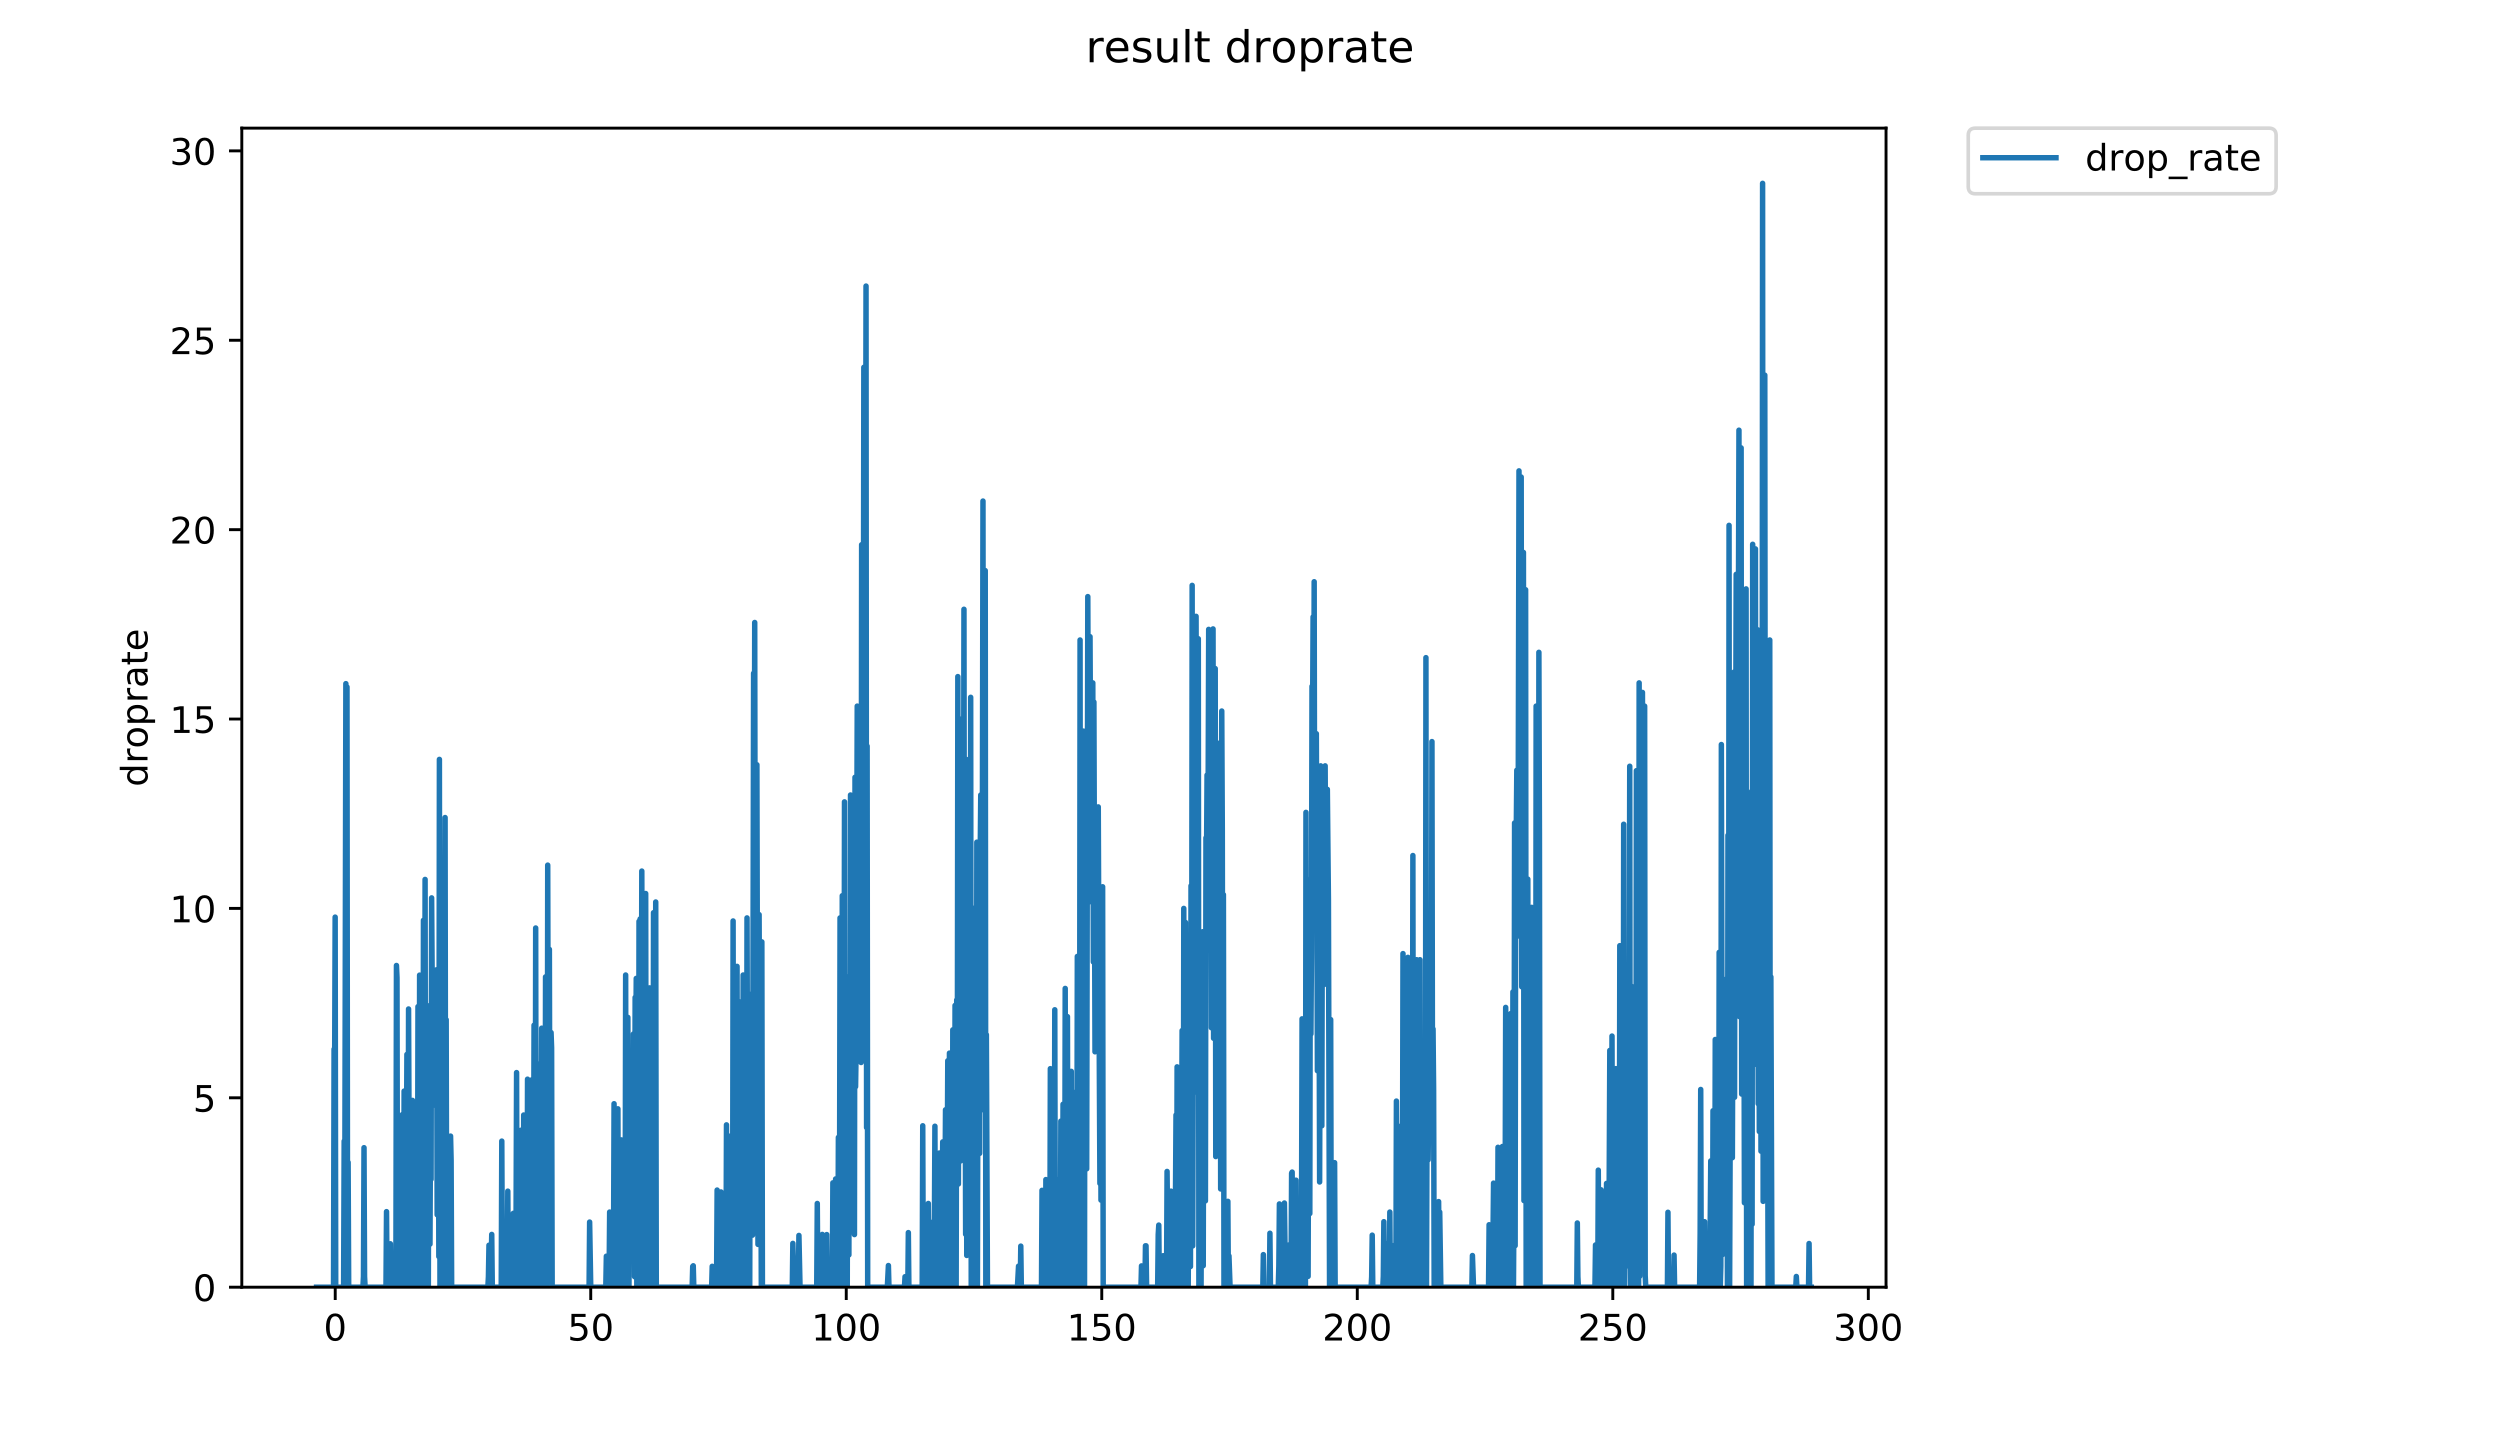<?xml version="1.0" encoding="utf-8" standalone="no"?>
<!DOCTYPE svg PUBLIC "-//W3C//DTD SVG 1.1//EN"
  "http://www.w3.org/Graphics/SVG/1.1/DTD/svg11.dtd">
<!-- Created with matplotlib (https://matplotlib.org/) -->
<svg height="396pt" version="1.1" viewBox="0 0 684 396" width="684pt" xmlns="http://www.w3.org/2000/svg" xmlns:xlink="http://www.w3.org/1999/xlink">
 <defs>
  <style type="text/css">
*{stroke-linecap:butt;stroke-linejoin:round;}
  </style>
 </defs>
 <g id="figure_1">
  <g id="patch_1">
   <path d="M 0 396 
L 684 396 
L 684 0 
L 0 0 
z
" style="fill:#ffffff;"/>
  </g>
  <g id="axes_1">
   <g id="patch_2">
    <path d="M 66.159 352.174 
L 516.019 352.174 
L 516.019 35.062 
L 66.159 35.062 
z
" style="fill:#ffffff;"/>
   </g>
   <g id="matplotlib.axis_1">
    <g id="xtick_1">
     <g id="line2d_1">
      <defs>
       <path d="M 0 0 
L 0 3.5 
" id="mad6218c88f" style="stroke:#000000;stroke-width:0.8;"/>
      </defs>
      <g>
       <use style="stroke:#000000;stroke-width:0.8;" x="91.718" xlink:href="#mad6218c88f" y="352.174"/>
      </g>
     </g>
     <g id="text_1">
      <!-- 0 -->
      <defs>
       <path d="M 31.781 66.406 
Q 24.172 66.406 20.328 58.906 
Q 16.5 51.422 16.5 36.375 
Q 16.5 21.391 20.328 13.891 
Q 24.172 6.391 31.781 6.391 
Q 39.453 6.391 43.281 13.891 
Q 47.125 21.391 47.125 36.375 
Q 47.125 51.422 43.281 58.906 
Q 39.453 66.406 31.781 66.406 
z
M 31.781 74.219 
Q 44.047 74.219 50.516 64.516 
Q 56.984 54.828 56.984 36.375 
Q 56.984 17.969 50.516 8.266 
Q 44.047 -1.422 31.781 -1.422 
Q 19.531 -1.422 13.062 8.266 
Q 6.594 17.969 6.594 36.375 
Q 6.594 54.828 13.062 64.516 
Q 19.531 74.219 31.781 74.219 
z
" id="DejaVuSans-48"/>
      </defs>
      <g transform="translate(88.536 366.773)scale(0.1 -0.1)">
       <use xlink:href="#DejaVuSans-48"/>
      </g>
     </g>
    </g>
    <g id="xtick_2">
     <g id="line2d_2">
      <g>
       <use style="stroke:#000000;stroke-width:0.8;" x="161.626" xlink:href="#mad6218c88f" y="352.174"/>
      </g>
     </g>
     <g id="text_2">
      <!-- 50 -->
      <defs>
       <path d="M 10.797 72.906 
L 49.516 72.906 
L 49.516 64.594 
L 19.828 64.594 
L 19.828 46.734 
Q 21.969 47.469 24.109 47.828 
Q 26.266 48.188 28.422 48.188 
Q 40.625 48.188 47.75 41.5 
Q 54.891 34.812 54.891 23.391 
Q 54.891 11.625 47.562 5.094 
Q 40.234 -1.422 26.906 -1.422 
Q 22.312 -1.422 17.547 -0.641 
Q 12.797 0.141 7.719 1.703 
L 7.719 11.625 
Q 12.109 9.234 16.797 8.062 
Q 21.484 6.891 26.703 6.891 
Q 35.156 6.891 40.078 11.328 
Q 45.016 15.766 45.016 23.391 
Q 45.016 31 40.078 35.438 
Q 35.156 39.891 26.703 39.891 
Q 22.75 39.891 18.812 39.016 
Q 14.891 38.141 10.797 36.281 
z
" id="DejaVuSans-53"/>
      </defs>
      <g transform="translate(155.264 366.773)scale(0.1 -0.1)">
       <use xlink:href="#DejaVuSans-53"/>
       <use x="63.623" xlink:href="#DejaVuSans-48"/>
      </g>
     </g>
    </g>
    <g id="xtick_3">
     <g id="line2d_3">
      <g>
       <use style="stroke:#000000;stroke-width:0.8;" x="231.535" xlink:href="#mad6218c88f" y="352.174"/>
      </g>
     </g>
     <g id="text_3">
      <!-- 100 -->
      <defs>
       <path d="M 12.406 8.297 
L 28.516 8.297 
L 28.516 63.922 
L 10.984 60.406 
L 10.984 69.391 
L 28.422 72.906 
L 38.281 72.906 
L 38.281 8.297 
L 54.391 8.297 
L 54.391 0 
L 12.406 0 
z
" id="DejaVuSans-49"/>
      </defs>
      <g transform="translate(221.991 366.773)scale(0.1 -0.1)">
       <use xlink:href="#DejaVuSans-49"/>
       <use x="63.623" xlink:href="#DejaVuSans-48"/>
       <use x="127.246" xlink:href="#DejaVuSans-48"/>
      </g>
     </g>
    </g>
    <g id="xtick_4">
     <g id="line2d_4">
      <g>
       <use style="stroke:#000000;stroke-width:0.8;" x="301.444" xlink:href="#mad6218c88f" y="352.174"/>
      </g>
     </g>
     <g id="text_4">
      <!-- 150 -->
      <g transform="translate(291.9 366.773)scale(0.1 -0.1)">
       <use xlink:href="#DejaVuSans-49"/>
       <use x="63.623" xlink:href="#DejaVuSans-53"/>
       <use x="127.246" xlink:href="#DejaVuSans-48"/>
      </g>
     </g>
    </g>
    <g id="xtick_5">
     <g id="line2d_5">
      <g>
       <use style="stroke:#000000;stroke-width:0.8;" x="371.353" xlink:href="#mad6218c88f" y="352.174"/>
      </g>
     </g>
     <g id="text_5">
      <!-- 200 -->
      <defs>
       <path d="M 19.188 8.297 
L 53.609 8.297 
L 53.609 0 
L 7.328 0 
L 7.328 8.297 
Q 12.938 14.109 22.625 23.891 
Q 32.328 33.688 34.812 36.531 
Q 39.547 41.844 41.422 45.531 
Q 43.312 49.219 43.312 52.781 
Q 43.312 58.594 39.234 62.25 
Q 35.156 65.922 28.609 65.922 
Q 23.969 65.922 18.812 64.312 
Q 13.672 62.703 7.812 59.422 
L 7.812 69.391 
Q 13.766 71.781 18.938 73 
Q 24.125 74.219 28.422 74.219 
Q 39.75 74.219 46.484 68.547 
Q 53.219 62.891 53.219 53.422 
Q 53.219 48.922 51.531 44.891 
Q 49.859 40.875 45.406 35.406 
Q 44.188 33.984 37.641 27.219 
Q 31.109 20.453 19.188 8.297 
z
" id="DejaVuSans-50"/>
      </defs>
      <g transform="translate(361.809 366.773)scale(0.1 -0.1)">
       <use xlink:href="#DejaVuSans-50"/>
       <use x="63.623" xlink:href="#DejaVuSans-48"/>
       <use x="127.246" xlink:href="#DejaVuSans-48"/>
      </g>
     </g>
    </g>
    <g id="xtick_6">
     <g id="line2d_6">
      <g>
       <use style="stroke:#000000;stroke-width:0.8;" x="441.261" xlink:href="#mad6218c88f" y="352.174"/>
      </g>
     </g>
     <g id="text_6">
      <!-- 250 -->
      <g transform="translate(431.718 366.773)scale(0.1 -0.1)">
       <use xlink:href="#DejaVuSans-50"/>
       <use x="63.623" xlink:href="#DejaVuSans-53"/>
       <use x="127.246" xlink:href="#DejaVuSans-48"/>
      </g>
     </g>
    </g>
    <g id="xtick_7">
     <g id="line2d_7">
      <g>
       <use style="stroke:#000000;stroke-width:0.8;" x="511.17" xlink:href="#mad6218c88f" y="352.174"/>
      </g>
     </g>
     <g id="text_7">
      <!-- 300 -->
      <defs>
       <path d="M 40.578 39.312 
Q 47.656 37.797 51.625 33 
Q 55.609 28.219 55.609 21.188 
Q 55.609 10.406 48.188 4.484 
Q 40.766 -1.422 27.094 -1.422 
Q 22.516 -1.422 17.656 -0.516 
Q 12.797 0.391 7.625 2.203 
L 7.625 11.719 
Q 11.719 9.328 16.594 8.109 
Q 21.484 6.891 26.812 6.891 
Q 36.078 6.891 40.938 10.547 
Q 45.797 14.203 45.797 21.188 
Q 45.797 27.641 41.281 31.266 
Q 36.766 34.906 28.719 34.906 
L 20.219 34.906 
L 20.219 43.016 
L 29.109 43.016 
Q 36.375 43.016 40.234 45.922 
Q 44.094 48.828 44.094 54.297 
Q 44.094 59.906 40.109 62.906 
Q 36.141 65.922 28.719 65.922 
Q 24.656 65.922 20.016 65.031 
Q 15.375 64.156 9.812 62.312 
L 9.812 71.094 
Q 15.438 72.656 20.344 73.438 
Q 25.25 74.219 29.594 74.219 
Q 40.828 74.219 47.359 69.109 
Q 53.906 64.016 53.906 55.328 
Q 53.906 49.266 50.438 45.094 
Q 46.969 40.922 40.578 39.312 
z
" id="DejaVuSans-51"/>
      </defs>
      <g transform="translate(501.626 366.773)scale(0.1 -0.1)">
       <use xlink:href="#DejaVuSans-51"/>
       <use x="63.623" xlink:href="#DejaVuSans-48"/>
       <use x="127.246" xlink:href="#DejaVuSans-48"/>
      </g>
     </g>
    </g>
   </g>
   <g id="matplotlib.axis_2">
    <g id="ytick_1">
     <g id="line2d_8">
      <defs>
       <path d="M 0 0 
L -3.5 0 
" id="med9e58f083" style="stroke:#000000;stroke-width:0.8;"/>
      </defs>
      <g>
       <use style="stroke:#000000;stroke-width:0.8;" x="66.159" xlink:href="#med9e58f083" y="352.174"/>
      </g>
     </g>
     <g id="text_8">
      <!-- 0 -->
      <g transform="translate(52.796 355.973)scale(0.1 -0.1)">
       <use xlink:href="#DejaVuSans-48"/>
      </g>
     </g>
    </g>
    <g id="ytick_2">
     <g id="line2d_9">
      <g>
       <use style="stroke:#000000;stroke-width:0.8;" x="66.159" xlink:href="#med9e58f083" y="300.359"/>
      </g>
     </g>
     <g id="text_9">
      <!-- 5 -->
      <g transform="translate(52.796 304.158)scale(0.1 -0.1)">
       <use xlink:href="#DejaVuSans-53"/>
      </g>
     </g>
    </g>
    <g id="ytick_3">
     <g id="line2d_10">
      <g>
       <use style="stroke:#000000;stroke-width:0.8;" x="66.159" xlink:href="#med9e58f083" y="248.543"/>
      </g>
     </g>
     <g id="text_10">
      <!-- 10 -->
      <g transform="translate(46.434 252.342)scale(0.1 -0.1)">
       <use xlink:href="#DejaVuSans-49"/>
       <use x="63.623" xlink:href="#DejaVuSans-48"/>
      </g>
     </g>
    </g>
    <g id="ytick_4">
     <g id="line2d_11">
      <g>
       <use style="stroke:#000000;stroke-width:0.8;" x="66.159" xlink:href="#med9e58f083" y="196.727"/>
      </g>
     </g>
     <g id="text_11">
      <!-- 15 -->
      <g transform="translate(46.434 200.526)scale(0.1 -0.1)">
       <use xlink:href="#DejaVuSans-49"/>
       <use x="63.623" xlink:href="#DejaVuSans-53"/>
      </g>
     </g>
    </g>
    <g id="ytick_5">
     <g id="line2d_12">
      <g>
       <use style="stroke:#000000;stroke-width:0.8;" x="66.159" xlink:href="#med9e58f083" y="144.912"/>
      </g>
     </g>
     <g id="text_12">
      <!-- 20 -->
      <g transform="translate(46.434 148.711)scale(0.1 -0.1)">
       <use xlink:href="#DejaVuSans-50"/>
       <use x="63.623" xlink:href="#DejaVuSans-48"/>
      </g>
     </g>
    </g>
    <g id="ytick_6">
     <g id="line2d_13">
      <g>
       <use style="stroke:#000000;stroke-width:0.8;" x="66.159" xlink:href="#med9e58f083" y="93.096"/>
      </g>
     </g>
     <g id="text_13">
      <!-- 25 -->
      <g transform="translate(46.434 96.895)scale(0.1 -0.1)">
       <use xlink:href="#DejaVuSans-50"/>
       <use x="63.623" xlink:href="#DejaVuSans-53"/>
      </g>
     </g>
    </g>
    <g id="ytick_7">
     <g id="line2d_14">
      <g>
       <use style="stroke:#000000;stroke-width:0.8;" x="66.159" xlink:href="#med9e58f083" y="41.28"/>
      </g>
     </g>
     <g id="text_14">
      <!-- 30 -->
      <g transform="translate(46.434 45.08)scale(0.1 -0.1)">
       <use xlink:href="#DejaVuSans-51"/>
       <use x="63.623" xlink:href="#DejaVuSans-48"/>
      </g>
     </g>
    </g>
    <g id="text_15">
     <!-- droprate -->
     <defs>
      <path d="M 45.406 46.391 
L 45.406 75.984 
L 54.391 75.984 
L 54.391 0 
L 45.406 0 
L 45.406 8.203 
Q 42.578 3.328 38.25 0.953 
Q 33.938 -1.422 27.875 -1.422 
Q 17.969 -1.422 11.734 6.484 
Q 5.516 14.406 5.516 27.297 
Q 5.516 40.188 11.734 48.094 
Q 17.969 56 27.875 56 
Q 33.938 56 38.25 53.625 
Q 42.578 51.266 45.406 46.391 
z
M 14.797 27.297 
Q 14.797 17.391 18.875 11.75 
Q 22.953 6.109 30.078 6.109 
Q 37.203 6.109 41.297 11.75 
Q 45.406 17.391 45.406 27.297 
Q 45.406 37.203 41.297 42.844 
Q 37.203 48.484 30.078 48.484 
Q 22.953 48.484 18.875 42.844 
Q 14.797 37.203 14.797 27.297 
z
" id="DejaVuSans-100"/>
      <path d="M 41.109 46.297 
Q 39.594 47.172 37.812 47.578 
Q 36.031 48 33.891 48 
Q 26.266 48 22.188 43.047 
Q 18.109 38.094 18.109 28.812 
L 18.109 0 
L 9.078 0 
L 9.078 54.688 
L 18.109 54.688 
L 18.109 46.188 
Q 20.953 51.172 25.484 53.578 
Q 30.031 56 36.531 56 
Q 37.453 56 38.578 55.875 
Q 39.703 55.766 41.062 55.516 
z
" id="DejaVuSans-114"/>
      <path d="M 30.609 48.391 
Q 23.391 48.391 19.188 42.75 
Q 14.984 37.109 14.984 27.297 
Q 14.984 17.484 19.156 11.844 
Q 23.344 6.203 30.609 6.203 
Q 37.797 6.203 41.984 11.859 
Q 46.188 17.531 46.188 27.297 
Q 46.188 37.016 41.984 42.703 
Q 37.797 48.391 30.609 48.391 
z
M 30.609 56 
Q 42.328 56 49.016 48.375 
Q 55.719 40.766 55.719 27.297 
Q 55.719 13.875 49.016 6.219 
Q 42.328 -1.422 30.609 -1.422 
Q 18.844 -1.422 12.172 6.219 
Q 5.516 13.875 5.516 27.297 
Q 5.516 40.766 12.172 48.375 
Q 18.844 56 30.609 56 
z
" id="DejaVuSans-111"/>
      <path d="M 18.109 8.203 
L 18.109 -20.797 
L 9.078 -20.797 
L 9.078 54.688 
L 18.109 54.688 
L 18.109 46.391 
Q 20.953 51.266 25.266 53.625 
Q 29.594 56 35.594 56 
Q 45.562 56 51.781 48.094 
Q 58.016 40.188 58.016 27.297 
Q 58.016 14.406 51.781 6.484 
Q 45.562 -1.422 35.594 -1.422 
Q 29.594 -1.422 25.266 0.953 
Q 20.953 3.328 18.109 8.203 
z
M 48.688 27.297 
Q 48.688 37.203 44.609 42.844 
Q 40.531 48.484 33.406 48.484 
Q 26.266 48.484 22.188 42.844 
Q 18.109 37.203 18.109 27.297 
Q 18.109 17.391 22.188 11.75 
Q 26.266 6.109 33.406 6.109 
Q 40.531 6.109 44.609 11.75 
Q 48.688 17.391 48.688 27.297 
z
" id="DejaVuSans-112"/>
      <path d="M 34.281 27.484 
Q 23.391 27.484 19.188 25 
Q 14.984 22.516 14.984 16.5 
Q 14.984 11.719 18.141 8.906 
Q 21.297 6.109 26.703 6.109 
Q 34.188 6.109 38.703 11.406 
Q 43.219 16.703 43.219 25.484 
L 43.219 27.484 
z
M 52.203 31.203 
L 52.203 0 
L 43.219 0 
L 43.219 8.297 
Q 40.141 3.328 35.547 0.953 
Q 30.953 -1.422 24.312 -1.422 
Q 15.922 -1.422 10.953 3.297 
Q 6 8.016 6 15.922 
Q 6 25.141 12.172 29.828 
Q 18.359 34.516 30.609 34.516 
L 43.219 34.516 
L 43.219 35.406 
Q 43.219 41.609 39.141 45 
Q 35.062 48.391 27.688 48.391 
Q 23 48.391 18.547 47.266 
Q 14.109 46.141 10.016 43.891 
L 10.016 52.203 
Q 14.938 54.109 19.578 55.047 
Q 24.219 56 28.609 56 
Q 40.484 56 46.344 49.844 
Q 52.203 43.703 52.203 31.203 
z
" id="DejaVuSans-97"/>
      <path d="M 18.312 70.219 
L 18.312 54.688 
L 36.812 54.688 
L 36.812 47.703 
L 18.312 47.703 
L 18.312 18.016 
Q 18.312 11.328 20.141 9.422 
Q 21.969 7.516 27.594 7.516 
L 36.812 7.516 
L 36.812 0 
L 27.594 0 
Q 17.188 0 13.234 3.875 
Q 9.281 7.766 9.281 18.016 
L 9.281 47.703 
L 2.688 47.703 
L 2.688 54.688 
L 9.281 54.688 
L 9.281 70.219 
z
" id="DejaVuSans-116"/>
      <path d="M 56.203 29.594 
L 56.203 25.203 
L 14.891 25.203 
Q 15.484 15.922 20.484 11.062 
Q 25.484 6.203 34.422 6.203 
Q 39.594 6.203 44.453 7.469 
Q 49.312 8.734 54.109 11.281 
L 54.109 2.781 
Q 49.266 0.734 44.188 -0.344 
Q 39.109 -1.422 33.891 -1.422 
Q 20.797 -1.422 13.156 6.188 
Q 5.516 13.812 5.516 26.812 
Q 5.516 40.234 12.766 48.109 
Q 20.016 56 32.328 56 
Q 43.359 56 49.781 48.891 
Q 56.203 41.797 56.203 29.594 
z
M 47.219 32.234 
Q 47.125 39.594 43.094 43.984 
Q 39.062 48.391 32.422 48.391 
Q 24.906 48.391 20.391 44.141 
Q 15.875 39.891 15.188 32.172 
z
" id="DejaVuSans-101"/>
     </defs>
     <g transform="translate(40.354 215.236)rotate(-90)scale(0.1 -0.1)">
      <use xlink:href="#DejaVuSans-100"/>
      <use x="63.477" xlink:href="#DejaVuSans-114"/>
      <use x="104.559" xlink:href="#DejaVuSans-111"/>
      <use x="165.74" xlink:href="#DejaVuSans-112"/>
      <use x="229.217" xlink:href="#DejaVuSans-114"/>
      <use x="270.33" xlink:href="#DejaVuSans-97"/>
      <use x="331.609" xlink:href="#DejaVuSans-116"/>
      <use x="370.818" xlink:href="#DejaVuSans-101"/>
     </g>
    </g>
   </g>
   <g id="line2d_15">
    <path clip-path="url(#p87c12a0f6f)" d="M 86.607 352.174 
L 91.254 352.174 
L 91.402 287.035 
L 91.551 293.46 
L 91.699 250.925 
L 91.851 352.174 
L 94.011 352.174 
L 94.164 312.206 
L 94.316 337.701 
L 94.627 187.047 
L 94.781 315.061 
L 94.936 187.95 
L 95.09 352.174 
L 95.245 318.01 
L 95.401 352.174 
L 99.295 352.174 
L 99.445 349.247 
L 99.594 314.01 
L 99.744 349.255 
L 99.894 352.174 
L 105.603 352.174 
L 105.752 331.507 
L 105.903 352.174 
L 106.507 352.174 
L 106.655 349.205 
L 106.803 340.297 
L 106.959 352.174 
L 108.313 352.174 
L 108.469 264.159 
L 108.618 267.518 
L 108.767 352.174 
L 109.361 352.174 
L 109.509 313.461 
L 109.657 352.174 
L 109.806 352.174 
L 110.103 304.935 
L 110.257 352.174 
L 110.412 352.174 
L 110.567 298.523 
L 110.725 352.174 
L 111.027 352.174 
L 111.33 288.49 
L 111.484 352.174 
L 111.632 352.174 
L 111.782 276.061 
L 112.085 352.174 
L 112.387 352.174 
L 112.543 332.3 
L 112.697 329.523 
L 112.852 301.068 
L 113 352.174 
L 113.151 323.064 
L 113.299 325.526 
L 113.449 302.548 
L 113.603 352.174 
L 113.758 352.174 
L 113.912 335.139 
L 114.06 352.174 
L 114.209 352.174 
L 114.358 275.41 
L 114.506 349.213 
L 114.655 352.174 
L 114.804 266.796 
L 114.952 340.331 
L 115.101 352.174 
L 115.253 352.174 
L 115.405 329.209 
L 115.559 332.19 
L 115.708 352.174 
L 115.856 251.791 
L 116.005 352.174 
L 116.154 352.174 
L 116.303 240.616 
L 116.452 352.174 
L 116.6 352.174 
L 116.749 296.395 
L 116.897 316.643 
L 117.045 275.191 
L 117.194 352.174 
L 117.342 284.074 
L 117.641 340.398 
L 117.79 308.013 
L 117.939 322.65 
L 118.091 245.664 
L 118.401 292.551 
L 118.549 269.74 
L 118.698 293.125 
L 118.847 284.461 
L 118.997 302.408 
L 119.15 297.782 
L 119.3 299.629 
L 119.452 265.332 
L 119.607 332.354 
L 119.755 313.683 
L 119.909 274.88 
L 120.066 343.794 
L 120.221 207.77 
L 120.376 352.174 
L 120.688 352.174 
L 120.842 261.07 
L 120.997 352.174 
L 121.309 281.581 
L 121.463 352.174 
L 121.777 223.683 
L 121.927 337.537 
L 122.076 278.988 
L 122.226 352.174 
L 122.53 352.174 
L 122.678 322.65 
L 122.827 349.222 
L 122.975 319.697 
L 123.124 346.269 
L 123.273 310.84 
L 123.425 317.437 
L 123.573 352.174 
L 133.477 352.174 
L 133.63 349.311 
L 133.783 340.691 
L 134.084 352.174 
L 134.238 352.174 
L 134.538 337.741 
L 134.693 352.174 
L 137.137 352.174 
L 137.29 312.206 
L 137.44 346.336 
L 137.589 352.174 
L 138.633 352.174 
L 138.783 349.247 
L 138.934 325.901 
L 139.089 352.174 
L 139.703 352.174 
L 139.997 340.228 
L 140.144 352.174 
L 140.445 331.968 
L 140.596 352.174 
L 141.038 352.174 
L 141.186 337.242 
L 141.335 293.46 
L 141.482 352.174 
L 141.778 352.174 
L 142.079 313.792 
L 142.23 352.174 
L 142.384 346.48 
L 142.537 309.233 
L 142.685 352.174 
L 143.136 352.174 
L 143.285 305.069 
L 143.433 352.174 
L 143.583 314.117 
L 143.737 352.174 
L 143.889 352.174 
L 144.038 334.56 
L 144.185 352.174 
L 144.332 295.267 
L 144.484 352.174 
L 144.639 323.86 
L 144.79 352.174 
L 144.939 352.174 
L 145.086 328.282 
L 145.233 352.174 
L 145.38 352.174 
L 145.527 295.431 
L 145.674 307.377 
L 145.822 352.174 
L 145.969 331.329 
L 146.116 280.498 
L 146.264 352.174 
L 146.413 352.174 
L 146.561 253.903 
L 146.709 352.174 
L 146.856 352.174 
L 147.151 295.594 
L 147.303 320.332 
L 147.458 309.702 
L 147.606 322.817 
L 147.758 291.043 
L 147.91 352.174 
L 148.209 281.315 
L 148.357 352.174 
L 148.506 352.174 
L 148.654 293.125 
L 148.954 352.174 
L 149.11 349.35 
L 149.26 267.278 
L 149.41 343.466 
L 149.559 352.174 
L 149.706 343.266 
L 149.855 236.699 
L 150.003 299.03 
L 150.151 310.722 
L 150.309 259.746 
L 150.464 329.584 
L 150.771 282.506 
L 150.918 286.66 
L 151.073 352.174 
L 161.173 352.174 
L 161.321 334.358 
L 161.627 352.174 
L 165.744 352.174 
L 165.899 343.703 
L 166.054 352.174 
L 166.503 352.174 
L 166.651 349.205 
L 166.8 331.624 
L 166.951 352.174 
L 167.708 352.174 
L 167.857 343.317 
L 168.005 301.982 
L 168.158 352.174 
L 168.905 352.174 
L 169.058 303.373 
L 169.211 352.174 
L 169.665 352.174 
L 169.972 311.873 
L 170.275 352.174 
L 171.022 352.174 
L 171.176 266.764 
L 171.326 352.174 
L 171.624 352.174 
L 171.779 278.355 
L 171.931 343.562 
L 172.086 352.174 
L 172.24 292.551 
L 172.396 343.703 
L 172.547 340.628 
L 172.702 301.068 
L 172.854 297.782 
L 173.01 306.994 
L 173.16 334.659 
L 173.312 282.894 
L 173.619 349.296 
L 173.774 272.893 
L 173.923 290.524 
L 174.079 267.692 
L 174.233 352.174 
L 174.384 288.312 
L 174.535 343.466 
L 174.685 352.174 
L 174.835 252.076 
L 174.988 337.86 
L 175.14 251.422 
L 175.292 302.826 
L 175.447 301.347 
L 175.597 238.326 
L 175.906 352.174 
L 176.206 273.798 
L 176.357 352.174 
L 176.507 340.497 
L 176.658 244.468 
L 176.813 352.174 
L 177.116 352.174 
L 177.271 275.725 
L 177.421 352.174 
L 177.576 335.092 
L 177.731 270.286 
L 177.884 352.174 
L 178.193 352.174 
L 178.346 289.54 
L 178.496 352.174 
L 178.651 352.174 
L 178.801 249.714 
L 179.108 352.174 
L 179.255 352.174 
L 179.405 246.786 
L 179.558 352.174 
L 189.371 352.174 
L 189.526 346.496 
L 189.675 346.319 
L 189.824 352.174 
L 194.705 352.174 
L 194.86 346.464 
L 195.012 352.174 
L 195.91 352.174 
L 196.058 349.213 
L 196.206 325.602 
L 196.36 352.174 
L 197.11 352.174 
L 197.262 326.122 
L 197.416 352.174 
L 197.868 352.174 
L 198.017 337.537 
L 198.171 352.174 
L 198.616 352.174 
L 198.764 307.761 
L 198.913 352.174 
L 199.065 337.701 
L 199.219 352.174 
L 199.374 343.633 
L 199.521 352.174 
L 199.669 352.174 
L 199.817 310.84 
L 199.967 352.174 
L 200.118 334.757 
L 200.27 352.174 
L 200.422 352.174 
L 200.575 251.978 
L 200.731 352.174 
L 201.033 352.174 
L 201.187 283.658 
L 201.344 352.174 
L 201.499 329.584 
L 201.654 264.399 
L 201.808 352.174 
L 201.965 352.174 
L 202.115 274.017 
L 202.422 352.174 
L 202.722 282.506 
L 202.873 352.174 
L 203.021 328.487 
L 203.171 349.238 
L 203.325 266.764 
L 203.477 352.174 
L 203.782 293.954 
L 203.931 352.174 
L 204.229 352.174 
L 204.381 251.141 
L 204.676 352.174 
L 204.824 352.174 
L 204.972 272.001 
L 205.124 352.174 
L 205.274 282.31 
L 205.576 292.387 
L 205.879 337.939 
L 206.185 184.2 
L 206.337 248.543 
L 206.489 170.314 
L 206.64 267.755 
L 206.791 267.992 
L 207.086 209.234 
L 207.383 340.464 
L 207.69 250.242 
L 207.993 322.565 
L 208.14 304.528 
L 208.294 352.174 
L 208.441 257.696 
L 208.596 352.174 
L 216.774 352.174 
L 216.921 340.194 
L 217.214 352.174 
L 218.276 352.174 
L 218.43 349.327 
L 218.585 338.017 
L 218.888 352.174 
L 223.455 352.174 
L 223.608 329.272 
L 223.763 352.174 
L 224.826 352.174 
L 224.978 337.741 
L 225.133 352.174 
L 226.045 352.174 
L 226.197 337.781 
L 226.35 352.174 
L 226.653 352.174 
L 226.803 346.319 
L 226.955 352.174 
L 227.415 352.174 
L 227.566 349.279 
L 227.719 352.174 
L 227.873 323.626 
L 228.025 352.174 
L 228.178 352.174 
L 228.329 349.271 
L 228.479 349.238 
L 228.626 322.565 
L 228.781 349.327 
L 228.93 352.174 
L 229.23 352.174 
L 229.38 311.19 
L 229.532 352.174 
L 229.684 334.854 
L 229.836 251.141 
L 229.991 352.174 
L 230.292 352.174 
L 230.444 245.069 
L 230.595 352.174 
L 230.747 352.174 
L 230.9 329.209 
L 231.052 219.388 
L 231.204 352.174 
L 231.355 326.049 
L 231.507 268.461 
L 231.656 352.174 
L 231.808 352.174 
L 231.956 278.363 
L 232.255 343.342 
L 232.404 267.038 
L 232.553 334.56 
L 232.703 217.512 
L 232.858 312.316 
L 233.009 291.554 
L 233.161 308.632 
L 233.47 243.69 
L 233.624 332.3 
L 233.776 337.781 
L 233.93 212.671 
L 234.083 297.328 
L 234.237 286.872 
L 234.538 193.194 
L 234.841 247.672 
L 234.989 260.648 
L 235.14 215.358 
L 235.443 282.701 
L 235.593 290.698 
L 235.742 149.033 
L 235.892 264.351 
L 236.195 208.242 
L 236.343 100.498 
L 236.491 248.543 
L 236.638 173.5 
L 236.79 178.004 
L 236.945 78.271 
L 237.096 308.509 
L 237.243 204.13 
L 237.398 352.174 
L 242.771 352.174 
L 243.068 346.252 
L 243.219 352.174 
L 247.461 352.174 
L 247.615 349.311 
L 247.772 352.174 
L 248.376 352.174 
L 248.523 337.242 
L 248.669 352.174 
L 252.313 352.174 
L 252.462 308.013 
L 252.611 352.174 
L 253.679 352.174 
L 253.834 349.327 
L 253.987 329.272 
L 254.139 352.174 
L 254.442 352.174 
L 254.59 334.409 
L 254.739 352.174 
L 255.491 352.174 
L 255.641 337.578 
L 255.79 308.138 
L 255.938 352.174 
L 256.857 352.174 
L 257.013 315.466 
L 257.315 352.174 
L 257.47 352.174 
L 257.622 346.417 
L 257.928 312.425 
L 258.081 320.771 
L 258.236 352.174 
L 258.386 352.174 
L 258.691 303.642 
L 258.845 352.174 
L 259.002 352.174 
L 259.311 290.221 
L 259.466 352.174 
L 259.617 352.174 
L 259.768 288.132 
L 259.922 343.61 
L 260.074 352.174 
L 260.531 352.174 
L 260.686 281.772 
L 260.841 346.511 
L 260.995 352.174 
L 261.148 340.723 
L 261.302 275.093 
L 261.455 352.174 
L 261.605 352.174 
L 261.756 273.577 
L 261.907 314.331 
L 262.062 185.118 
L 262.218 323.937 
L 262.373 281.388 
L 262.526 280.803 
L 262.679 196.727 
L 262.831 317.63 
L 262.984 291.89 
L 263.138 306.622 
L 263.291 231.939 
L 263.44 296.237 
L 263.59 258.76 
L 263.739 166.698 
L 263.892 283.278 
L 264.045 277.329 
L 264.196 337.701 
L 264.352 207.77 
L 264.503 343.49 
L 264.657 326.621 
L 264.963 260.313 
L 265.117 312.316 
L 265.271 278.152 
L 265.422 302.826 
L 265.577 190.781 
L 265.727 352.174 
L 265.879 248.254 
L 266.033 289.194 
L 266.188 264.399 
L 266.344 352.174 
L 266.494 256.111 
L 266.646 328.951 
L 266.803 315.861 
L 266.956 352.174 
L 267.107 352.174 
L 267.262 230.422 
L 267.417 352.174 
L 267.571 280.803 
L 267.722 291.385 
L 267.876 292.222 
L 268.032 315.565 
L 268.183 233.821 
L 268.333 217.512 
L 268.483 276.061 
L 268.634 227.701 
L 268.784 223.367 
L 268.942 137.09 
L 269.095 303.642 
L 269.248 220.123 
L 269.402 247.123 
L 269.56 156.115 
L 269.717 352.174 
L 269.869 283.087 
L 270.167 352.174 
L 278.366 352.174 
L 278.671 346.417 
L 278.82 352.174 
L 279.129 352.174 
L 279.286 340.94 
L 279.438 352.174 
L 284.948 352.174 
L 285.097 325.678 
L 285.248 352.174 
L 286.001 352.174 
L 286.15 322.733 
L 286.302 346.368 
L 286.455 352.174 
L 287.221 352.174 
L 287.375 292.387 
L 287.528 349.288 
L 287.682 352.174 
L 288.287 352.174 
L 288.437 349.238 
L 288.586 276.275 
L 288.741 352.174 
L 289.342 352.174 
L 289.491 322.733 
L 289.64 325.678 
L 289.789 352.174 
L 290.096 352.174 
L 290.25 306.747 
L 290.546 352.174 
L 290.696 352.174 
L 290.845 302.125 
L 290.992 349.205 
L 291.141 352.174 
L 291.289 352.174 
L 291.44 270.437 
L 291.594 352.174 
L 291.898 352.174 
L 292.052 278.152 
L 292.207 352.174 
L 292.36 352.174 
L 292.509 319.881 
L 292.657 352.174 
L 292.956 352.174 
L 293.103 293.125 
L 293.251 352.174 
L 293.399 352.174 
L 293.696 298.878 
L 293.844 352.174 
L 293.998 352.174 
L 294.306 306.243 
L 294.456 352.174 
L 294.604 346.269 
L 294.755 261.679 
L 294.904 305.069 
L 295.055 273.798 
L 295.204 284.843 
L 295.355 340.464 
L 295.506 175.101 
L 295.658 352.174 
L 295.813 329.584 
L 295.967 232.27 
L 296.123 352.174 
L 296.275 352.174 
L 296.428 200.029 
L 296.575 352.174 
L 296.723 352.174 
L 296.873 211.259 
L 297.02 298.725 
L 297.168 203.705 
L 297.317 319.789 
L 297.621 163.233 
L 297.923 246.786 
L 298.23 174.192 
L 298.535 239.594 
L 298.687 204.954 
L 298.839 211.511 
L 298.988 186.837 
L 299.141 263.183 
L 299.292 192.07 
L 299.593 287.771 
L 299.742 281.516 
L 299.893 238.964 
L 300.043 243.859 
L 300.191 277.94 
L 300.338 259.859 
L 300.484 220.769 
L 300.778 292.272 
L 300.934 323.782 
L 301.08 269.032 
L 301.228 328.351 
L 301.678 242.621 
L 301.833 352.174 
L 312.166 352.174 
L 312.317 346.352 
L 312.473 346.557 
L 312.629 352.174 
L 313.243 352.174 
L 313.398 340.848 
L 313.553 340.848 
L 313.708 352.174 
L 316.735 352.174 
L 316.888 337.781 
L 317.042 335.185 
L 317.195 352.174 
L 318.097 352.174 
L 318.25 343.562 
L 318.551 352.174 
L 319.157 352.174 
L 319.31 320.509 
L 319.619 352.174 
L 320.078 352.174 
L 320.232 346.449 
L 320.382 325.901 
L 320.691 352.174 
L 320.997 352.174 
L 321.149 326.266 
L 321.301 352.174 
L 321.454 352.174 
L 321.754 305.069 
L 321.901 352.174 
L 322.055 291.89 
L 322.206 323.227 
L 322.355 328.555 
L 322.506 311.648 
L 322.658 320.332 
L 322.809 308.632 
L 322.958 352.174 
L 323.113 352.174 
L 323.426 281.963 
L 323.579 352.174 
L 323.73 352.174 
L 323.882 248.543 
L 324.034 352.174 
L 324.183 352.174 
L 324.332 252.359 
L 324.638 352.174 
L 324.944 291.89 
L 325.098 352.174 
L 325.396 272.458 
L 325.551 278.757 
L 325.707 346.527 
L 325.862 242.348 
L 326.018 309.818 
L 326.173 160.16 
L 326.328 340.879 
L 326.632 218.644 
L 326.784 177.515 
L 326.933 246.786 
L 327.244 168.631 
L 327.547 298.878 
L 327.702 298.377 
L 327.858 174.762 
L 328.013 352.174 
L 328.167 337.9 
L 328.314 272.23 
L 328.464 352.174 
L 328.613 352.174 
L 328.91 264.102 
L 329.057 254.925 
L 329.206 346.303 
L 329.355 275.41 
L 329.503 313.683 
L 329.651 295.917 
L 329.8 328.555 
L 329.95 229.222 
L 330.1 235.407 
L 330.25 212.053 
L 330.398 260.123 
L 330.697 172.198 
L 330.844 247.947 
L 330.992 254.185 
L 331.288 195.247 
L 331.443 281.194 
L 331.74 234.076 
L 331.889 172.074 
L 332.037 284.074 
L 332.484 182.92 
L 332.631 316.439 
L 332.78 246.188 
L 332.928 287.035 
L 333.077 225.579 
L 333.375 299.181 
L 333.68 203.295 
L 333.827 224.491 
L 333.974 325.296 
L 334.272 194.538 
L 334.423 227.002 
L 334.573 322.982 
L 334.724 244.769 
L 334.878 352.174 
L 335.791 352.174 
L 335.942 328.688 
L 336.09 352.174 
L 336.244 343.61 
L 336.548 352.174 
L 345.508 352.174 
L 345.656 343.266 
L 345.804 352.174 
L 347.3 352.174 
L 347.448 337.412 
L 347.595 352.174 
L 349.735 352.174 
L 349.89 346.401 
L 350.044 329.398 
L 350.195 352.174 
L 351.262 352.174 
L 351.415 329.145 
L 351.718 352.174 
L 352.464 352.174 
L 352.617 340.628 
L 352.771 352.174 
L 353.225 352.174 
L 353.38 320.943 
L 353.533 320.684 
L 353.688 352.174 
L 354.136 352.174 
L 354.286 331.682 
L 354.435 352.174 
L 354.585 322.9 
L 354.738 352.174 
L 355.189 352.174 
L 355.337 331.389 
L 355.49 352.174 
L 355.638 352.174 
L 355.786 334.358 
L 355.938 331.968 
L 356.09 334.854 
L 356.246 278.757 
L 356.398 352.174 
L 356.55 352.174 
L 356.857 283.846 
L 357.01 352.174 
L 357.161 352.174 
L 357.309 222.266 
L 357.456 334.255 
L 357.753 242.621 
L 357.901 349.213 
L 358.055 289.367 
L 358.212 279.548 
L 358.364 332.024 
L 358.514 240.616 
L 358.666 282.894 
L 358.813 260.648 
L 358.963 187.773 
L 359.111 198.208 
L 359.262 168.782 
L 359.411 219.691 
L 359.559 159.165 
L 359.706 248.543 
L 359.854 221.522 
L 360.002 218.168 
L 360.15 200.736 
L 360.445 292.956 
L 360.745 211.259 
L 361.048 323.388 
L 361.349 209.536 
L 361.648 308.013 
L 361.802 240.527 
L 361.952 224.091 
L 362.104 262.438 
L 362.258 269.383 
L 362.559 209.536 
L 362.707 236.368 
L 362.858 241.557 
L 363.012 216.264 
L 363.16 215.973 
L 363.457 246.188 
L 363.763 352.174 
L 363.917 352.174 
L 364.073 278.956 
L 364.229 346.557 
L 364.377 331.507 
L 364.683 340.66 
L 364.838 323.937 
L 364.992 352.174 
L 365.146 318.104 
L 365.296 352.174 
L 375.13 352.174 
L 375.284 349.343 
L 375.439 337.939 
L 375.595 352.174 
L 378.329 352.174 
L 378.476 349.205 
L 378.622 334.255 
L 378.769 352.174 
L 379.07 352.174 
L 379.216 340.228 
L 379.514 352.174 
L 380.107 352.174 
L 380.257 331.624 
L 380.405 352.174 
L 380.999 352.174 
L 381.154 340.817 
L 381.464 352.174 
L 381.911 352.174 
L 382.058 301.257 
L 382.356 352.174 
L 382.504 352.174 
L 382.654 308.138 
L 382.807 309.114 
L 382.957 352.174 
L 383.254 352.174 
L 383.408 329.335 
L 383.556 352.174 
L 383.709 329.209 
L 383.857 260.908 
L 384.004 352.174 
L 384.153 352.174 
L 384.303 314.225 
L 384.455 314.648 
L 384.605 352.174 
L 384.759 286.331 
L 384.91 276.911 
L 385.062 352.174 
L 385.212 261.933 
L 385.365 340.628 
L 385.517 306.116 
L 385.672 329.523 
L 385.972 305.859 
L 386.12 352.174 
L 386.266 352.174 
L 386.415 328.555 
L 386.564 234.076 
L 386.714 352.174 
L 386.864 352.174 
L 387.013 331.507 
L 387.16 352.174 
L 387.453 352.174 
L 387.601 262.579 
L 387.748 352.174 
L 387.901 352.174 
L 388.052 340.53 
L 388.349 352.174 
L 388.496 262.579 
L 388.643 337.199 
L 388.79 352.174 
L 388.94 352.174 
L 389.087 295.756 
L 389.234 337.242 
L 389.383 322.733 
L 389.538 295.077 
L 389.832 352.174 
L 389.979 349.188 
L 390.133 179.934 
L 390.286 352.174 
L 390.581 260.123 
L 390.731 317.34 
L 391.18 275.628 
L 391.329 275.628 
L 391.479 276.061 
L 391.63 285.033 
L 391.782 202.899 
L 391.932 302.408 
L 392.081 281.516 
L 392.236 298.081 
L 392.391 352.174 
L 393.002 352.174 
L 393.153 340.464 
L 393.303 337.537 
L 393.452 349.247 
L 393.603 328.755 
L 393.757 349.319 
L 393.906 331.624 
L 394.212 352.174 
L 402.705 352.174 
L 402.857 343.514 
L 403.159 352.174 
L 407.263 352.174 
L 407.418 335.092 
L 407.57 352.174 
L 408.335 352.174 
L 408.638 323.704 
L 408.792 352.174 
L 409.551 352.174 
L 409.706 349.327 
L 409.854 313.901 
L 410.003 352.174 
L 410.299 352.174 
L 410.448 322.733 
L 410.6 352.174 
L 410.906 352.174 
L 411.054 313.683 
L 411.202 352.174 
L 411.504 352.174 
L 411.654 349.255 
L 411.805 328.821 
L 411.953 275.628 
L 412.101 352.174 
L 412.251 352.174 
L 412.403 334.806 
L 412.555 352.174 
L 412.708 311.985 
L 412.864 346.527 
L 413.015 352.174 
L 413.17 352.174 
L 413.322 277.329 
L 413.469 346.218 
L 413.622 352.174 
L 413.775 352.174 
L 413.932 271.386 
L 414.083 352.174 
L 414.235 326.194 
L 414.387 225.161 
L 414.542 340.817 
L 414.694 231.271 
L 414.846 228.048 
L 414.998 210.728 
L 415.298 256.111 
L 415.595 128.831 
L 415.748 207.841 
L 415.898 212.053 
L 416.199 130.518 
L 416.348 269.974 
L 416.5 227.352 
L 416.654 229.753 
L 416.809 151.141 
L 416.956 328.487 
L 417.104 233.058 
L 417.258 306.496 
L 417.407 161.352 
L 417.558 352.174 
L 417.707 310.957 
L 417.855 307.887 
L 418.009 240.527 
L 418.158 352.174 
L 418.611 287.405 
L 418.761 352.174 
L 419.066 248.254 
L 419.215 269.74 
L 419.37 329.523 
L 419.527 285.315 
L 419.677 308.138 
L 419.828 256.648 
L 419.98 268.227 
L 420.135 352.174 
L 420.285 193.194 
L 420.439 306.747 
L 420.594 238.916 
L 420.89 346.235 
L 421.039 178.474 
L 421.191 228.392 
L 421.347 352.174 
L 431.405 352.174 
L 431.555 334.61 
L 431.709 349.311 
L 431.857 352.174 
L 436.379 352.174 
L 436.531 340.628 
L 436.683 352.174 
L 437.141 352.174 
L 437.291 320.153 
L 437.44 352.174 
L 437.894 352.174 
L 438.042 325.526 
L 438.195 352.174 
L 438.943 352.174 
L 439.093 334.56 
L 439.241 352.174 
L 439.396 352.174 
L 439.55 323.782 
L 439.698 352.174 
L 440.141 352.174 
L 440.441 287.405 
L 440.593 352.174 
L 440.743 352.174 
L 440.891 328.622 
L 441.045 283.468 
L 441.198 352.174 
L 441.496 352.174 
L 441.645 325.678 
L 441.799 352.174 
L 441.948 352.174 
L 442.103 292.387 
L 442.256 352.174 
L 442.411 352.174 
L 442.563 317.821 
L 442.718 317.916 
L 442.87 352.174 
L 443.02 352.174 
L 443.176 258.736 
L 443.326 349.263 
L 443.479 352.174 
L 443.627 275.41 
L 444.086 352.174 
L 444.239 225.514 
L 444.387 352.174 
L 444.538 340.497 
L 444.691 291.89 
L 444.997 346.385 
L 445.147 285.221 
L 445.301 334.998 
L 445.45 281.315 
L 445.598 307.761 
L 445.747 281.516 
L 445.895 209.644 
L 446.049 352.174 
L 446.198 287.22 
L 446.352 269.837 
L 446.506 352.174 
L 446.66 286.693 
L 446.814 352.174 
L 446.97 275.933 
L 447.27 302.964 
L 447.419 275.628 
L 447.567 352.174 
L 447.716 210.859 
L 447.868 346.401 
L 448.172 252.359 
L 448.32 352.174 
L 448.469 186.837 
L 448.616 349.205 
L 448.768 276.7 
L 448.917 275.628 
L 449.065 301.839 
L 449.219 272.238 
L 449.373 189.447 
L 449.677 290.173 
L 449.826 263.6 
L 449.975 193.194 
L 450.126 348.986 
L 450.28 352.174 
L 456.203 352.174 
L 456.351 331.682 
L 456.502 352.174 
L 457.87 352.174 
L 458.019 343.392 
L 458.174 352.174 
L 465.013 352.174 
L 465.161 337.37 
L 465.316 298.081 
L 465.47 352.174 
L 466.224 352.174 
L 466.371 334.255 
L 466.528 352.174 
L 467.151 352.174 
L 467.306 340.786 
L 467.454 343.367 
L 467.609 352.174 
L 467.761 352.174 
L 468.063 317.63 
L 468.218 352.174 
L 468.522 352.174 
L 468.678 303.908 
L 468.832 352.174 
L 469.136 352.174 
L 469.292 284.404 
L 469.445 352.174 
L 469.753 352.174 
L 469.908 284.589 
L 470.056 349.23 
L 470.206 352.174 
L 470.359 260.566 
L 470.513 352.174 
L 470.664 352.174 
L 470.815 346.368 
L 470.963 203.705 
L 471.259 343.266 
L 471.406 268.793 
L 471.706 326.049 
L 471.86 269.611 
L 472.015 278.556 
L 472.163 316.845 
L 472.316 306.116 
L 472.467 267.755 
L 472.624 352.174 
L 472.772 228.523 
L 472.919 328.419 
L 473.069 143.737 
L 473.223 352.174 
L 473.525 269.74 
L 473.674 311.19 
L 473.825 197.457 
L 473.974 316.745 
L 474.421 183.884 
L 474.574 300.214 
L 474.723 210.859 
L 474.872 208.73 
L 475.023 157.138 
L 475.332 239.225 
L 475.628 168.073 
L 475.779 117.701 
L 475.927 278.152 
L 476.075 195.247 
L 476.224 204.551 
L 476.373 122.537 
L 476.522 299.331 
L 476.672 242.933 
L 476.824 237.347 
L 476.972 183.884 
L 477.273 329.081 
L 477.429 262.06 
L 477.576 260.386 
L 477.728 161.122 
L 477.876 352.174 
L 478.024 340.331 
L 478.172 295.756 
L 478.47 352.174 
L 478.618 337.454 
L 478.769 270.437 
L 479.072 352.174 
L 479.225 216.501 
L 479.377 334.95 
L 479.531 148.919 
L 479.831 259.022 
L 480.291 150.181 
L 480.442 291.215 
L 480.592 214.972 
L 480.743 238.646 
L 480.897 172.318 
L 481.045 301.982 
L 481.195 252.359 
L 481.35 309.586 
L 481.649 189.789 
L 481.803 314.959 
L 481.951 234.411 
L 482.098 271.539 
L 482.246 50.163 
L 482.396 328.688 
L 482.547 206.215 
L 482.698 198.324 
L 482.847 102.637 
L 483.003 275.725 
L 483.307 305.988 
L 483.458 242.175 
L 483.756 352.174 
L 483.904 269.032 
L 484.054 311.305 
L 484.206 175.101 
L 484.357 352.174 
L 484.507 267.278 
L 484.811 352.174 
L 491.323 352.174 
L 491.473 349.247 
L 491.626 352.174 
L 494.814 352.174 
L 494.961 340.228 
L 495.11 352.174 
L 495.571 352.174 
L 495.571 352.174 
" style="fill:none;stroke:#1f77b4;stroke-linecap:square;stroke-width:1.5;"/>
   </g>
   <g id="patch_3">
    <path d="M 66.159 352.174 
L 66.159 35.062 
" style="fill:none;stroke:#000000;stroke-linecap:square;stroke-linejoin:miter;stroke-width:0.8;"/>
   </g>
   <g id="patch_4">
    <path d="M 516.019 352.174 
L 516.019 35.062 
" style="fill:none;stroke:#000000;stroke-linecap:square;stroke-linejoin:miter;stroke-width:0.8;"/>
   </g>
   <g id="patch_5">
    <path d="M 66.159 352.174 
L 516.019 352.174 
" style="fill:none;stroke:#000000;stroke-linecap:square;stroke-linejoin:miter;stroke-width:0.8;"/>
   </g>
   <g id="patch_6">
    <path d="M 66.159 35.062 
L 516.019 35.062 
" style="fill:none;stroke:#000000;stroke-linecap:square;stroke-linejoin:miter;stroke-width:0.8;"/>
   </g>
   <g id="legend_1">
    <g id="patch_7">
     <path d="M 540.512 53.019 
L 620.748 53.019 
Q 622.748 53.019 622.748 51.019 
L 622.748 37.062 
Q 622.748 35.062 620.748 35.062 
L 540.512 35.062 
Q 538.512 35.062 538.512 37.062 
L 538.512 51.019 
Q 538.512 53.019 540.512 53.019 
z
" style="fill:#ffffff;opacity:0.8;stroke:#cccccc;stroke-linejoin:miter;"/>
    </g>
    <g id="line2d_16">
     <path d="M 542.512 43.161 
L 562.512 43.161 
" style="fill:none;stroke:#1f77b4;stroke-linecap:square;stroke-width:1.5;"/>
    </g>
    <g id="line2d_17"/>
    <g id="text_16">
     <!-- drop_rate -->
     <defs>
      <path d="M 50.984 -16.609 
L 50.984 -23.578 
L -0.984 -23.578 
L -0.984 -16.609 
z
" id="DejaVuSans-95"/>
     </defs>
     <g transform="translate(570.512 46.661)scale(0.1 -0.1)">
      <use xlink:href="#DejaVuSans-100"/>
      <use x="63.477" xlink:href="#DejaVuSans-114"/>
      <use x="104.559" xlink:href="#DejaVuSans-111"/>
      <use x="165.74" xlink:href="#DejaVuSans-112"/>
      <use x="229.217" xlink:href="#DejaVuSans-95"/>
      <use x="279.217" xlink:href="#DejaVuSans-114"/>
      <use x="320.33" xlink:href="#DejaVuSans-97"/>
      <use x="381.609" xlink:href="#DejaVuSans-116"/>
      <use x="420.818" xlink:href="#DejaVuSans-101"/>
     </g>
    </g>
   </g>
  </g>
  <g id="text_17">
   <!-- result droprate -->
   <defs>
    <path d="M 44.281 53.078 
L 44.281 44.578 
Q 40.484 46.531 36.375 47.5 
Q 32.281 48.484 27.875 48.484 
Q 21.188 48.484 17.844 46.438 
Q 14.5 44.391 14.5 40.281 
Q 14.5 37.156 16.891 35.375 
Q 19.281 33.594 26.516 31.984 
L 29.594 31.297 
Q 39.156 29.25 43.188 25.516 
Q 47.219 21.781 47.219 15.094 
Q 47.219 7.469 41.188 3.016 
Q 35.156 -1.422 24.609 -1.422 
Q 20.219 -1.422 15.453 -0.562 
Q 10.688 0.297 5.422 2 
L 5.422 11.281 
Q 10.406 8.688 15.234 7.391 
Q 20.062 6.109 24.812 6.109 
Q 31.156 6.109 34.562 8.281 
Q 37.984 10.453 37.984 14.406 
Q 37.984 18.062 35.516 20.016 
Q 33.062 21.969 24.703 23.781 
L 21.578 24.516 
Q 13.234 26.266 9.516 29.906 
Q 5.812 33.547 5.812 39.891 
Q 5.812 47.609 11.281 51.797 
Q 16.75 56 26.812 56 
Q 31.781 56 36.172 55.266 
Q 40.578 54.547 44.281 53.078 
z
" id="DejaVuSans-115"/>
    <path d="M 8.5 21.578 
L 8.5 54.688 
L 17.484 54.688 
L 17.484 21.922 
Q 17.484 14.156 20.5 10.266 
Q 23.531 6.391 29.594 6.391 
Q 36.859 6.391 41.078 11.031 
Q 45.312 15.672 45.312 23.688 
L 45.312 54.688 
L 54.297 54.688 
L 54.297 0 
L 45.312 0 
L 45.312 8.406 
Q 42.047 3.422 37.719 1 
Q 33.406 -1.422 27.688 -1.422 
Q 18.266 -1.422 13.375 4.438 
Q 8.5 10.297 8.5 21.578 
z
M 31.109 56 
z
" id="DejaVuSans-117"/>
    <path d="M 9.422 75.984 
L 18.406 75.984 
L 18.406 0 
L 9.422 0 
z
" id="DejaVuSans-108"/>
    <path id="DejaVuSans-32"/>
   </defs>
   <g transform="translate(297.048 17.038)scale(0.12 -0.12)">
    <use xlink:href="#DejaVuSans-114"/>
    <use x="41.082" xlink:href="#DejaVuSans-101"/>
    <use x="102.605" xlink:href="#DejaVuSans-115"/>
    <use x="154.705" xlink:href="#DejaVuSans-117"/>
    <use x="218.084" xlink:href="#DejaVuSans-108"/>
    <use x="245.867" xlink:href="#DejaVuSans-116"/>
    <use x="285.076" xlink:href="#DejaVuSans-32"/>
    <use x="316.863" xlink:href="#DejaVuSans-100"/>
    <use x="380.34" xlink:href="#DejaVuSans-114"/>
    <use x="421.422" xlink:href="#DejaVuSans-111"/>
    <use x="482.604" xlink:href="#DejaVuSans-112"/>
    <use x="546.08" xlink:href="#DejaVuSans-114"/>
    <use x="587.193" xlink:href="#DejaVuSans-97"/>
    <use x="648.473" xlink:href="#DejaVuSans-116"/>
    <use x="687.682" xlink:href="#DejaVuSans-101"/>
   </g>
  </g>
 </g>
 <defs>
  <clipPath id="p87c12a0f6f">
   <rect height="317.112" width="449.861" x="66.159" y="35.062"/>
  </clipPath>
 </defs>
</svg>
